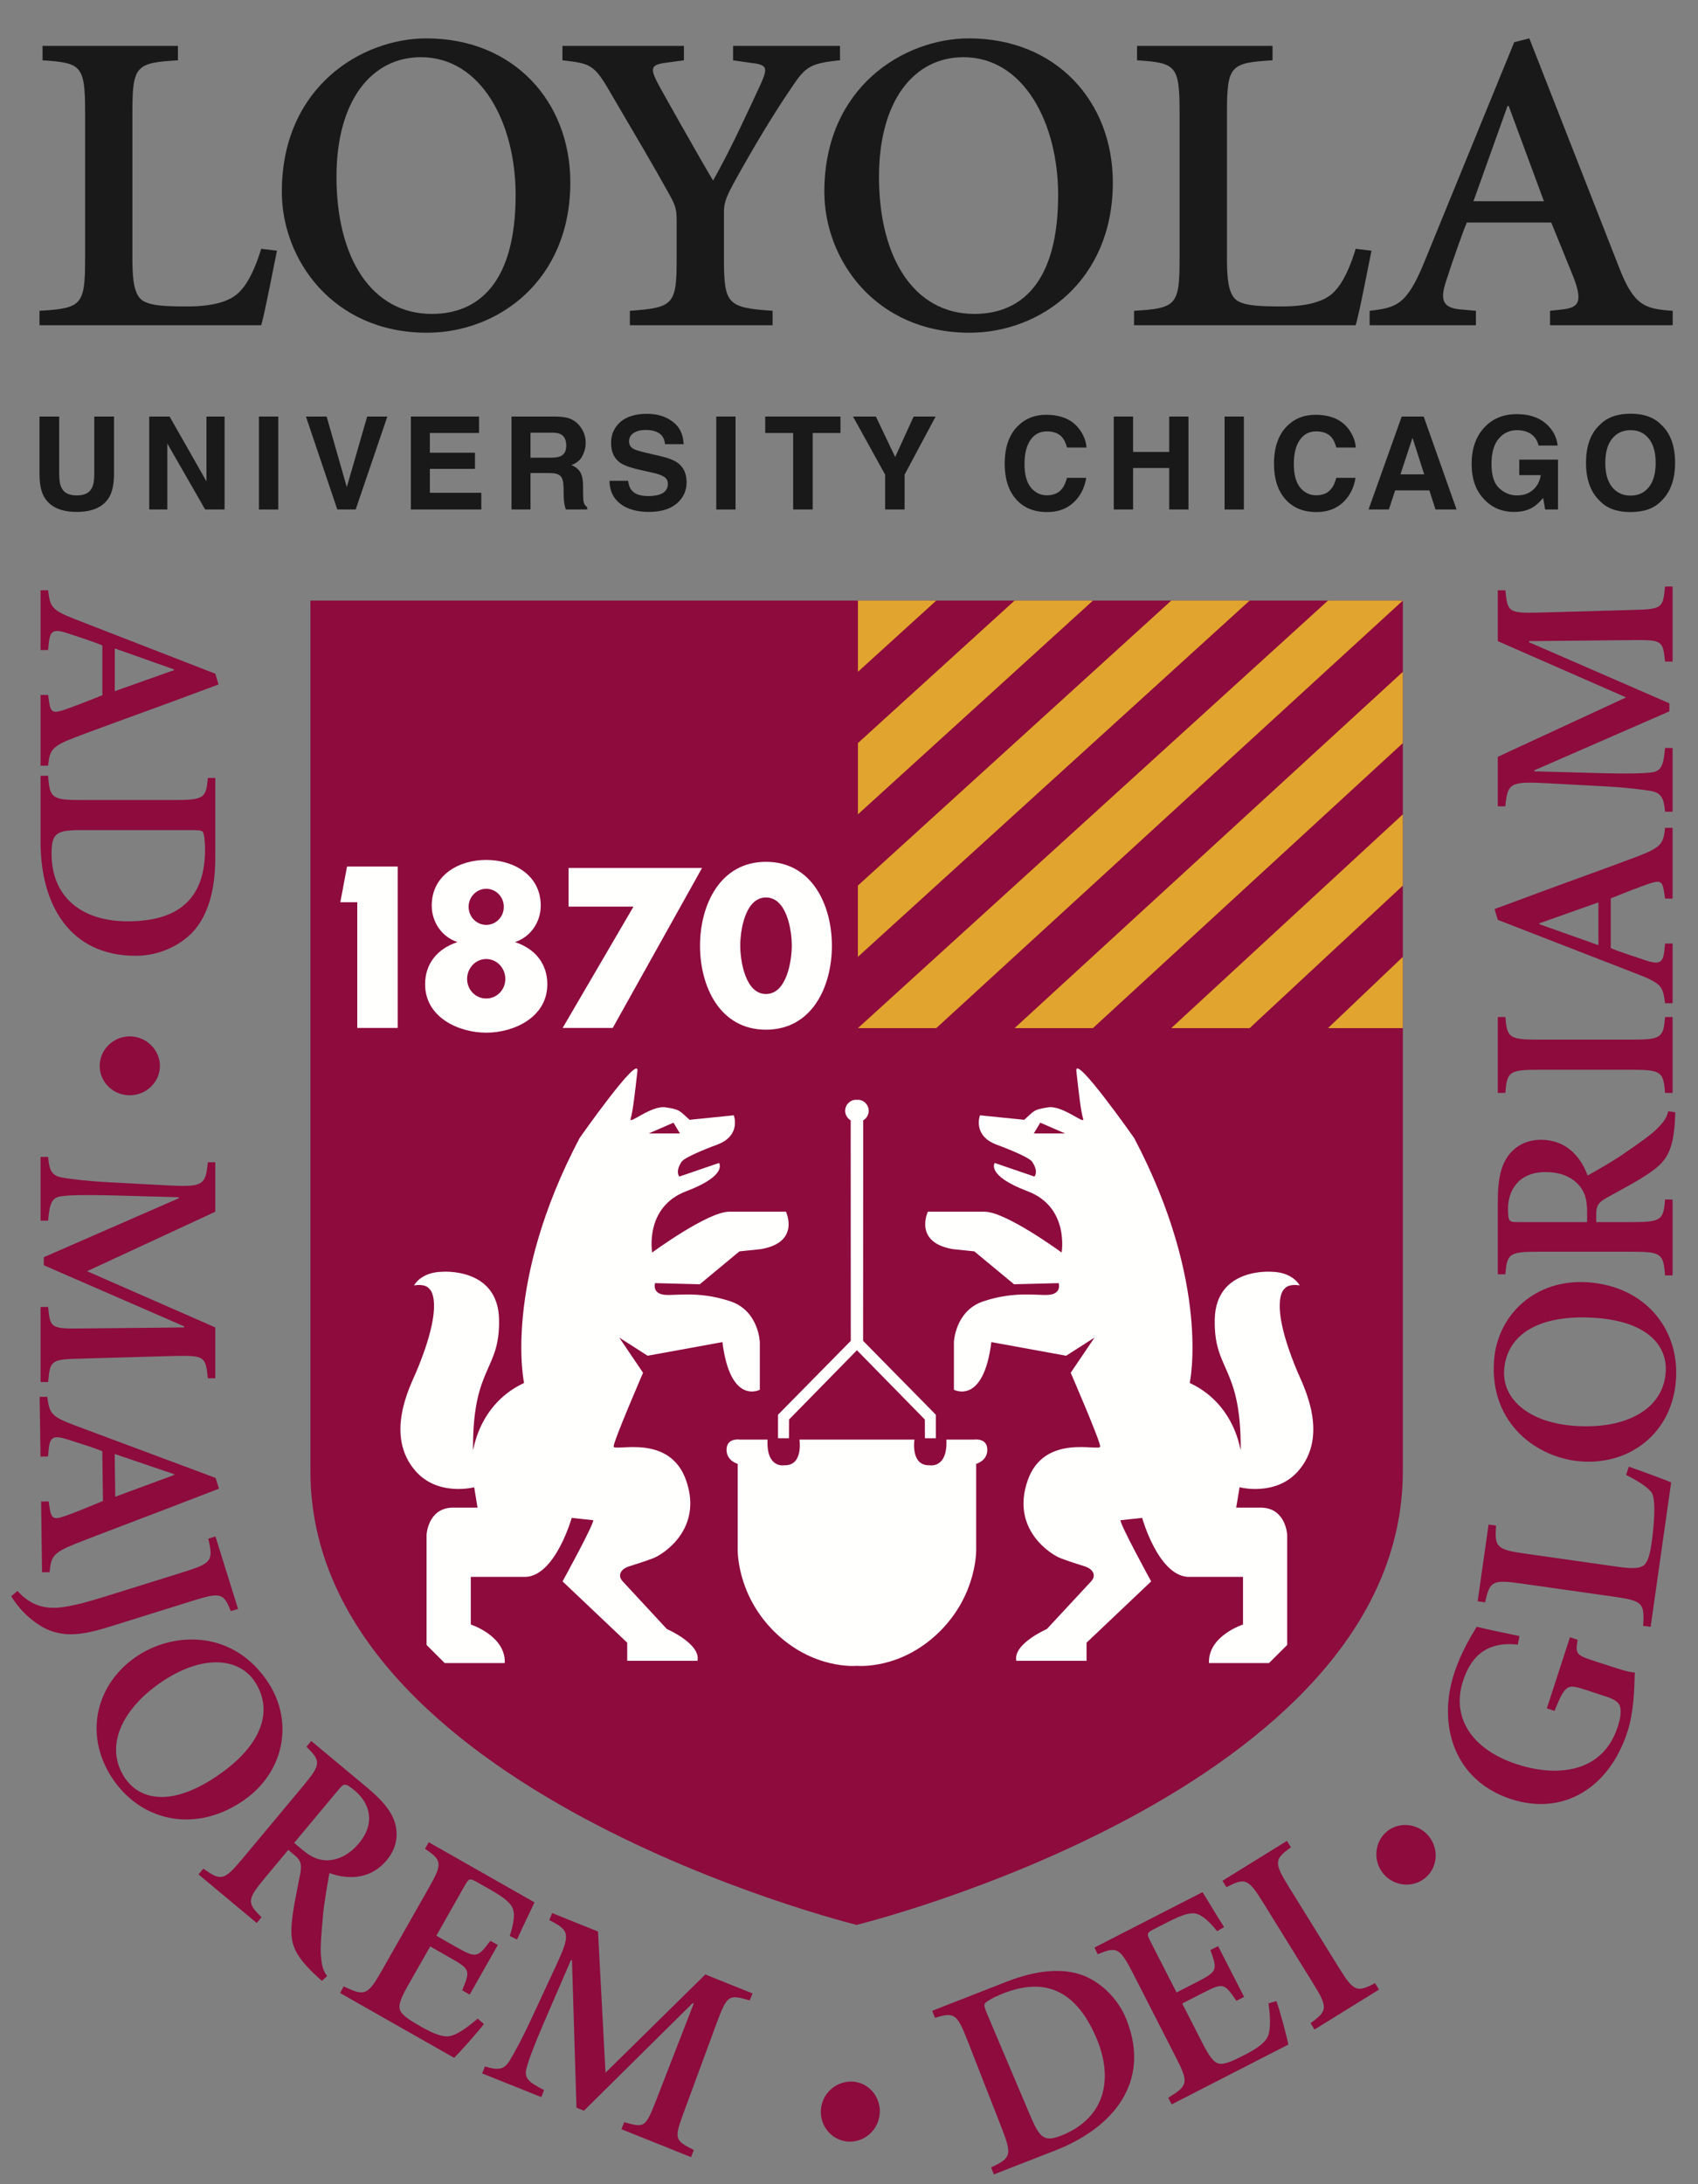 <?xml version="1.0" encoding="UTF-8"?>
<svg width="42px" height="54px" viewBox="0 0 42 54" version="1.1" xmlns="http://www.w3.org/2000/svg" xmlns:xlink="http://www.w3.org/1999/xlink">
    <rect x="0" y="0" width="42" height="54" fill="#808080" stroke="none"/>
    <!-- Generator: Sketch 49.3 (51167) - http://www.bohemiancoding.com/sketch -->
    <title>Slice 1</title>
    <desc>Created with Sketch.</desc>
    <defs></defs>
    <g id="Page-1" stroke="none" stroke-width="1" fill="none" fill-rule="evenodd">
        <g id="LUC_vertical">
            <path d="M2.839,16.031 L2.839,17.088 L4.302,16.569 L4.302,16.549 L2.839,16.031 Z M5.406,16.922 L4.169,17.381 C3.357,17.68 2.532,17.973 1.867,18.226 C1.275,18.452 1.229,18.544 1.19,18.93 L1.003,18.93 L1.003,17.181 L1.19,17.181 L1.216,17.368 C1.256,17.621 1.322,17.634 1.575,17.554 C1.773,17.487 2.187,17.328 2.532,17.188 L2.532,15.958 C2.332,15.871 1.961,15.751 1.682,15.659 C1.328,15.539 1.241,15.592 1.208,15.885 L1.19,16.071 L1.003,16.071 L1.003,14.594 L1.19,14.594 C1.241,15.006 1.269,15.08 1.867,15.313 L5.325,16.656 L5.406,16.922 Z" id="Fill-48" fill="#8D0B3D"></path>
            <path d="M2.014,20.523 C1.401,20.523 1.275,20.59 1.275,21.103 C1.275,22.206 2.053,22.778 3.158,22.778 C4.582,22.778 5.072,22.06 5.072,20.996 C5.072,20.776 5.047,20.604 5.014,20.564 C4.98,20.523 4.86,20.523 4.687,20.523 L2.014,20.523 Z M5.325,21.209 C5.325,21.954 5.167,22.632 4.741,23.071 C4.435,23.377 3.942,23.63 3.357,23.63 C1.722,23.63 1.003,22.366 1.003,20.81 L1.003,19.18 L1.19,19.18 C1.229,19.726 1.282,19.779 2,19.779 L4.327,19.779 C5.047,19.779 5.101,19.726 5.14,19.233 L5.325,19.233 L5.325,21.209 Z" id="Fill-49" fill="#8D0B3D"></path>
            <path d="M3.21,27.079 C2.799,27.079 2.466,26.753 2.466,26.354 C2.466,25.955 2.799,25.622 3.21,25.622 C3.616,25.622 3.956,25.955 3.956,26.354 C3.956,26.753 3.616,27.079 3.21,27.079" id="Fill-50" fill="#8D0B3D"></path>
            <path d="M5.325,29.958 L2.153,31.428 L5.325,32.818 L5.325,34.075 L5.14,34.075 C5.086,33.537 5.061,33.51 4.327,33.523 L2,33.589 C1.256,33.609 1.241,33.629 1.19,34.168 L1.003,34.168 L1.003,32.312 L1.19,32.312 C1.241,32.832 1.256,32.852 2,32.844 L4.554,32.818 L4.554,32.791 L1.083,31.281 L1.083,31.082 L4.421,29.625 L4.421,29.599 L2.699,29.552 C2.1,29.54 1.734,29.546 1.535,29.573 C1.282,29.599 1.229,29.738 1.19,30.178 L1.003,30.178 L1.003,28.602 L1.19,28.602 C1.216,28.934 1.282,29.067 1.535,29.113 C1.734,29.147 2.126,29.2 2.766,29.233 L4.135,29.306 C5.021,29.353 5.086,29.306 5.14,28.735 L5.325,28.735 L5.325,29.958" id="Fill-51" fill="#8D0B3D"></path>
            <path d="M2.837,35.947 L2.851,37.004 L4.307,36.466 L4.307,36.446 L2.837,35.947 Z M5.417,36.804 L4.184,37.279 C3.378,37.589 2.557,37.894 1.896,38.155 C1.307,38.388 1.262,38.482 1.227,38.869 L1.04,38.871 L1.017,37.123 L1.203,37.119 L1.232,37.306 C1.275,37.558 1.342,37.57 1.594,37.487 C1.792,37.418 2.202,37.253 2.547,37.108 L2.53,35.878 C2.329,35.794 1.955,35.679 1.675,35.589 C1.32,35.475 1.235,35.53 1.205,35.822 L1.188,36.008 L1.002,36.012 L0.981,34.535 L1.169,34.533 C1.228,34.944 1.254,35.017 1.856,35.242 L5.333,36.539 L5.417,36.804 Z" id="Fill-52" fill="#8D0B3D"></path>
            <path d="M4.558,38.86 C5.243,38.646 5.277,38.58 5.152,38.041 L5.329,37.985 L5.888,39.777 L5.71,39.832 C5.532,39.393 5.466,39.358 4.779,39.572 L2.729,40.212 C2.034,40.428 1.465,40.543 0.877,40.113 C0.662,39.957 0.449,39.745 0.277,39.464 L0.431,39.333 C0.761,39.696 1.099,39.773 1.459,39.744 C1.784,39.712 2.157,39.609 2.588,39.475 L4.558,38.86" id="Fill-53" fill="#8D0B3D"></path>
            <path d="M4.067,41.536 C3.057,42.189 2.564,43.141 3.075,43.935 C3.451,44.515 4.225,44.649 5.275,43.97 C6.439,43.22 6.792,42.333 6.309,41.585 C5.926,40.993 5.058,40.898 4.067,41.536 Z M5.951,44.562 C4.762,45.332 3.447,45 2.762,43.939 C2.051,42.839 2.404,41.582 3.42,40.925 C4.337,40.333 5.796,40.301 6.645,41.614 C7.268,42.581 7.041,43.859 5.951,44.562 Z" id="Fill-54" fill="#8D0B3D"></path>
            <path d="M7.276,45.562 L7.469,45.724 C7.673,45.895 7.841,45.982 8.06,45.992 C8.4,45.999 8.675,45.813 8.88,45.569 C9.321,45.037 9.109,44.548 8.782,44.275 C8.537,44.071 8.511,44.083 8.374,44.246 L7.276,45.562 Z M9.072,44.187 C9.444,44.498 9.674,44.761 9.768,45.064 C9.856,45.363 9.815,45.692 9.564,45.992 C9.207,46.421 8.69,46.5 8.149,46.309 C8.11,46.52 8.013,47.043 7.985,47.409 C7.944,47.851 7.923,48.145 7.936,48.328 C7.956,48.553 7.973,48.697 8.091,48.857 L7.96,48.973 L7.755,48.783 C7.232,48.278 7.178,47.991 7.217,47.539 C7.25,47.168 7.355,46.701 7.428,46.312 C7.465,46.102 7.447,45.999 7.293,45.872 L7.13,45.736 L6.56,46.419 C6.101,46.97 6.107,47.045 6.469,47.399 L6.35,47.542 L4.91,46.341 L5.03,46.198 C5.465,46.509 5.539,46.501 5.999,45.951 L7.489,44.165 C7.948,43.615 7.941,43.54 7.58,43.186 L7.698,43.043 L9.072,44.187 Z" id="Fill-55" fill="#8D0B3D"></path>
            <path d="M13.22,47.032 C13.178,47.132 12.958,47.572 12.789,47.951 L12.609,47.863 C12.709,47.554 12.731,47.352 12.694,47.216 C12.652,47.062 12.486,46.922 12.128,46.718 L11.838,46.554 C11.619,46.429 11.607,46.422 11.488,46.63 L10.793,47.857 L11.289,48.14 C11.787,48.421 11.817,48.394 12.129,47.982 L12.314,48.086 L11.617,49.313 L11.432,49.207 C11.634,48.717 11.636,48.687 11.138,48.405 L10.641,48.122 L10.101,49.071 C9.911,49.406 9.842,49.581 9.903,49.715 C9.968,49.844 10.173,49.968 10.415,50.106 C10.705,50.27 10.985,50.399 11.189,50.323 C11.348,50.269 11.558,50.128 11.815,49.907 L11.969,50.04 C11.834,50.224 11.371,50.74 11.233,50.876 L8.411,49.273 L8.503,49.11 C9.019,49.358 9.093,49.339 9.447,48.714 L10.598,46.69 C10.953,46.066 10.933,45.993 10.513,45.708 L10.605,45.546 L13.22,47.032" id="Fill-56" fill="#8D0B3D"></path>
            <path d="M14.792,47.753 L14.977,51.244 L17.446,48.815 L18.613,49.284 L18.544,49.456 C18.024,49.304 17.989,49.32 17.731,50.004 L16.926,52.189 C16.668,52.888 16.681,52.907 17.161,53.156 L17.093,53.331 L15.371,52.641 L15.44,52.467 C15.94,52.61 15.965,52.606 16.235,51.912 L17.16,49.532 L17.134,49.522 L14.444,52.183 L14.259,52.109 L14.148,48.469 L14.123,48.458 L13.439,50.04 C13.204,50.591 13.074,50.932 13.025,51.128 C12.956,51.372 13.065,51.474 13.458,51.674 L13.389,51.847 L11.926,51.261 L11.995,51.088 C12.314,51.187 12.462,51.174 12.599,50.957 C12.704,50.784 12.9,50.44 13.167,49.86 L13.745,48.616 C14.117,47.812 14.1,47.733 13.587,47.471 L13.656,47.297 L14.792,47.753" id="Fill-57" fill="#8D0B3D"></path>
            <path d="M21.725,52.431 C21.596,52.823 21.182,53.038 20.803,52.913 C20.425,52.789 20.212,52.368 20.341,51.977 C20.467,51.591 20.889,51.373 21.268,51.498 C21.648,51.623 21.852,52.046 21.725,52.431" id="Fill-58" fill="#8D0B3D"></path>
            <path d="M25.489,52.319 C25.729,52.882 25.838,52.973 26.311,52.773 C27.327,52.341 27.55,51.402 27.119,50.385 C26.563,49.075 25.709,48.902 24.729,49.318 C24.527,49.404 24.378,49.496 24.355,49.542 C24.331,49.588 24.378,49.698 24.445,49.858 L25.489,52.319 Z M24.898,48.994 C25.592,48.723 26.281,48.624 26.845,48.86 C27.241,49.034 27.656,49.401 27.869,49.945 C28.465,51.47 27.55,52.599 26.101,53.166 L24.583,53.758 L24.515,53.586 C25.009,53.35 25.038,53.281 24.777,52.612 L23.929,50.444 C23.668,49.775 23.599,49.745 23.126,49.887 L23.058,49.713 L24.898,48.994 Z" id="Fill-59" fill="#8D0B3D"></path>
            <path d="M29.744,46.78 C29.805,46.869 30.053,47.294 30.277,47.643 L30.106,47.745 C29.9,47.492 29.744,47.362 29.61,47.319 C29.458,47.27 29.25,47.332 28.884,47.52 L28.588,47.671 C28.362,47.786 28.35,47.792 28.46,48.005 L29.102,49.26 L29.611,48.999 C30.12,48.739 30.114,48.697 29.939,48.211 L30.13,48.115 L30.772,49.369 L30.583,49.466 C30.282,49.028 30.259,49.012 29.751,49.272 L29.242,49.533 L29.738,50.503 C29.914,50.847 30.023,51 30.169,51.023 C30.313,51.04 30.528,50.936 30.777,50.808 C31.072,50.657 31.333,50.493 31.382,50.282 C31.425,50.118 31.423,49.865 31.377,49.529 L31.572,49.474 C31.652,49.687 31.832,50.358 31.868,50.547 L28.981,52.027 L28.896,51.862 C29.386,51.565 29.41,51.494 29.081,50.854 L28.022,48.783 C27.693,48.144 27.622,48.121 27.153,48.315 L27.07,48.15 L29.744,46.78" id="Fill-60" fill="#8D0B3D"></path>
            <path d="M31.833,45.512 L31.931,45.67 C31.522,45.97 31.504,46.043 31.883,46.655 L33.109,48.634 C33.487,49.245 33.561,49.263 34.012,49.031 L34.109,49.189 L32.514,50.176 L32.417,50.019 C32.836,49.711 32.854,49.639 32.475,49.027 L31.249,47.047 C30.871,46.436 30.798,46.418 30.336,46.658 L30.237,46.499 L31.833,45.512" id="Fill-61" fill="#8D0B3D"></path>
            <path d="M35.346,45.403 C35.603,45.726 35.555,46.189 35.242,46.437 C34.931,46.686 34.463,46.633 34.206,46.31 C33.953,45.992 34.003,45.52 34.314,45.272 C34.627,45.024 35.094,45.086 35.346,45.403" id="Fill-62" fill="#8D0B3D"></path>
            <path d="M39.861,41.204 C40.09,41.278 40.293,41.343 40.437,41.35 C40.424,41.778 40.411,42.332 40.255,42.814 C39.797,44.224 38.648,44.893 37.384,44.482 C35.943,44.014 35.563,42.619 35.966,41.379 C36.143,40.834 36.401,40.429 36.526,40.218 C36.746,40.275 37.086,40.344 37.583,40.449 L37.543,40.66 C36.692,40.566 36.355,41.044 36.187,41.562 C35.903,42.435 36.374,43.245 37.525,43.619 C38.499,43.936 39.64,43.845 40.014,42.693 C40.081,42.491 40.093,42.363 40.083,42.248 C40.071,42.111 39.979,42.026 39.726,41.944 L39.196,41.77 C38.765,41.631 38.719,41.644 38.451,42.298 L38.261,42.236 L38.833,40.478 L39.022,40.54 C38.965,40.885 38.982,40.918 39.425,41.062 L39.861,41.204" id="Fill-63" fill="#8D0B3D"></path>
            <path d="M36.82,37.691 L37.005,37.718 C36.968,38.249 37.013,38.31 37.725,38.411 L40.017,38.736 C40.399,38.791 40.589,38.777 40.684,38.677 C40.778,38.576 40.822,38.361 40.852,38.149 C40.896,37.847 40.985,37.044 40.84,36.882 C40.73,36.753 40.521,36.616 40.22,36.465 L40.29,36.261 C40.495,36.33 41.146,36.57 41.336,36.65 L40.828,40.222 L40.642,40.196 C40.681,39.637 40.636,39.577 39.925,39.476 L37.621,39.149 C36.91,39.048 36.849,39.093 36.734,39.614 L36.55,39.588 L36.82,37.691" id="Fill-64" fill="#8D0B3D"></path>
            <path d="M38.971,35.254 C40.172,35.336 41.137,34.87 41.201,33.927 C41.248,33.237 40.707,32.666 39.46,32.582 C38.079,32.487 37.265,32.985 37.205,33.874 C37.157,34.577 37.796,35.175 38.971,35.254 Z M39.273,31.702 C40.686,31.799 41.542,32.85 41.455,34.111 C41.366,35.417 40.332,36.214 39.124,36.132 C38.035,36.058 36.847,35.209 36.954,33.65 C37.032,32.502 37.979,31.614 39.273,31.702 Z" id="Fill-65" fill="#8D0B3D"></path>
            <path d="M39.257,30.214 L39.257,29.961 C39.257,29.695 39.217,29.509 39.084,29.336 C38.871,29.07 38.551,28.977 38.232,28.977 C37.541,28.977 37.301,29.456 37.301,29.881 C37.301,30.201 37.328,30.214 37.541,30.214 L39.257,30.214 Z M37.048,29.714 C37.048,29.229 37.102,28.883 37.275,28.617 C37.448,28.358 37.727,28.179 38.119,28.179 C38.678,28.179 39.071,28.524 39.27,29.063 C39.457,28.957 39.923,28.697 40.221,28.484 C40.587,28.232 40.827,28.059 40.959,27.933 C41.119,27.773 41.219,27.666 41.265,27.473 L41.439,27.5 L41.425,27.779 C41.372,28.504 41.185,28.73 40.813,28.99 C40.507,29.203 40.083,29.422 39.736,29.615 C39.549,29.722 39.483,29.802 39.483,30 L39.483,30.214 L40.375,30.214 C41.092,30.214 41.146,30.161 41.185,29.655 L41.372,29.655 L41.372,31.531 L41.185,31.531 C41.146,30.999 41.092,30.946 40.375,30.946 L38.046,30.946 C37.328,30.946 37.275,30.999 37.235,31.504 L37.048,31.504 L37.048,29.714 Z" id="Fill-66" fill="#8D0B3D"></path>
            <path d="M37.048,25.144 L37.235,25.144 C37.275,25.649 37.328,25.703 38.046,25.703 L40.375,25.703 C41.092,25.703 41.146,25.649 41.185,25.144 L41.372,25.144 L41.372,27.02 L41.185,27.02 C41.146,26.501 41.092,26.448 40.375,26.448 L38.046,26.448 C37.328,26.448 37.275,26.501 37.235,27.02 L37.048,27.02 L37.048,25.144" id="Fill-67" fill="#8D0B3D"></path>
            <path d="M39.537,23.367 L39.537,22.31 L38.073,22.828 L38.073,22.848 L39.537,23.367 Z M36.968,22.475 L38.206,22.017 C39.017,21.717 39.842,21.425 40.507,21.172 C41.099,20.945 41.146,20.853 41.185,20.467 L41.372,20.467 L41.372,22.216 L41.185,22.216 L41.158,22.03 C41.119,21.777 41.051,21.764 40.799,21.844 C40.601,21.91 40.188,22.07 39.842,22.209 L39.842,23.44 C40.042,23.526 40.414,23.646 40.694,23.739 C41.046,23.858 41.132,23.806 41.167,23.513 L41.185,23.327 L41.372,23.327 L41.372,24.803 L41.185,24.803 C41.132,24.391 41.106,24.318 40.507,24.085 L37.048,22.742 L36.968,22.475 Z" id="Fill-68" fill="#8D0B3D"></path>
            <path d="M37.048,18.711 L40.221,17.242 L37.048,15.851 L37.048,14.594 L37.235,14.594 C37.288,15.133 37.315,15.16 38.046,15.146 L40.375,15.08 C41.119,15.06 41.132,15.04 41.185,14.501 L41.372,14.501 L41.372,16.357 L41.185,16.357 C41.132,15.838 41.119,15.818 40.375,15.825 L37.82,15.851 L37.82,15.878 L41.292,17.388 L41.292,17.587 L37.953,19.044 L37.953,19.07 L39.676,19.117 C40.274,19.13 40.64,19.124 40.84,19.097 C41.092,19.07 41.146,18.931 41.185,18.492 L41.372,18.492 L41.372,20.068 L41.185,20.068 C41.158,19.735 41.092,19.603 40.84,19.556 C40.64,19.523 40.248,19.469 39.609,19.436 L38.239,19.363 C37.354,19.317 37.288,19.363 37.235,19.935 L37.048,19.935 L37.048,18.711" id="Fill-69" fill="#8D0B3D"></path>
            <path d="M0.977,8.04 L0.977,7.684 C2.028,7.622 2.105,7.545 2.105,6.383 L2.105,2.777 C2.105,1.615 2.013,1.554 1.052,1.491 L1.052,1.135 L4.401,1.135 L4.401,1.491 C3.366,1.554 3.275,1.615 3.275,2.777 L3.275,6.43 C3.275,7.034 3.35,7.343 3.562,7.452 C3.771,7.56 4.087,7.576 4.642,7.576 C5.228,7.576 5.709,7.467 5.948,7.189 C6.13,7.003 6.31,6.647 6.461,6.151 L6.851,6.198 C6.776,6.554 6.55,7.746 6.461,8.04 L0.977,8.04" id="Fill-70" fill="#1A1919"></path>
            <path d="M10.682,7.761 C11.838,7.761 12.754,6.987 12.754,4.82 C12.754,3.055 11.912,1.414 10.41,1.414 C9.194,1.414 8.323,2.483 8.323,4.371 C8.323,6.383 9.194,7.761 10.682,7.761 Z M6.971,4.743 C6.971,2.142 8.952,0.949 10.546,0.949 C12.708,0.949 14.107,2.513 14.107,4.51 C14.107,6.941 12.318,8.226 10.561,8.226 C8.233,8.226 6.971,6.415 6.971,4.743 Z" id="Fill-71" fill="#1A1919"></path>
            <path d="M15.58,8.04 L15.58,7.684 C16.662,7.607 16.737,7.529 16.737,6.399 L16.737,5.455 C16.737,5.16 16.707,5.068 16.511,4.727 C16.195,4.154 15.775,3.442 15.084,2.266 C14.694,1.584 14.588,1.569 13.912,1.491 L13.912,1.135 L16.917,1.135 L16.917,1.491 L16.451,1.554 C16.106,1.6 16.09,1.693 16.241,2.003 C16.316,2.157 17.278,3.86 17.638,4.464 C18.104,3.643 18.568,2.606 18.809,2.095 C19.005,1.662 18.975,1.6 18.568,1.554 L18.133,1.491 L18.133,1.135 L20.777,1.135 L20.777,1.491 C19.966,1.569 19.906,1.677 19.501,2.281 C19.095,2.885 18.645,3.628 18.149,4.526 C17.923,4.944 17.907,5.052 17.907,5.284 L17.907,6.399 C17.907,7.529 17.999,7.607 19.11,7.684 L19.11,8.04 L15.58,8.04" id="Fill-72" fill="#1A1919"></path>
            <path d="M24.101,7.761 C25.258,7.761 26.173,6.987 26.173,4.82 C26.173,3.055 25.332,1.414 23.83,1.414 C22.613,1.414 21.742,2.483 21.742,4.371 C21.742,6.383 22.613,7.761 24.101,7.761 Z M20.39,4.743 C20.39,2.142 22.372,0.949 23.965,0.949 C26.127,0.949 27.526,2.513 27.526,4.51 C27.526,6.941 25.737,8.226 23.98,8.226 C21.652,8.226 20.39,6.415 20.39,4.743 Z" id="Fill-73" fill="#1A1919"></path>
            <path d="M28.051,8.04 L28.051,7.684 C29.102,7.622 29.177,7.545 29.177,6.383 L29.177,2.777 C29.177,1.615 29.087,1.554 28.125,1.491 L28.125,1.135 L31.476,1.135 L31.476,1.491 C30.439,1.554 30.349,1.615 30.349,2.777 L30.349,6.43 C30.349,7.034 30.424,7.343 30.635,7.452 C30.845,7.56 31.16,7.576 31.717,7.576 C32.302,7.576 32.782,7.467 33.023,7.189 C33.203,7.003 33.384,6.647 33.533,6.151 L33.924,6.198 C33.849,6.554 33.624,7.746 33.533,8.04 L28.051,8.04" id="Fill-74" fill="#1A1919"></path>
            <path d="M36.446,4.975 L38.189,4.975 L37.318,2.622 L37.288,2.622 L36.446,4.975 Z M38.34,7.684 L38.625,7.653 C39.046,7.607 39.181,7.483 38.881,6.756 L38.37,5.501 L36.282,5.501 C36.176,5.749 35.921,6.477 35.772,6.941 C35.591,7.467 35.727,7.622 36.161,7.653 L36.507,7.684 L36.507,8.04 L33.878,8.04 L33.878,7.684 C34.539,7.607 34.796,7.545 35.231,6.477 L37.454,1.043 L37.828,0.949 L40.068,6.663 C40.428,7.576 40.714,7.638 41.374,7.684 L41.374,8.04 L38.34,8.04 L38.34,7.684 Z" id="Fill-75" fill="#1A1919"></path>
            <path d="M34.699,14.848 L34.699,36.372 C34.699,44.275 21.189,47.589 21.189,47.589 C21.189,47.589 7.678,44.275 7.678,36.372 L7.678,14.848 L34.699,14.848" id="Fill-76" fill="#8D0B3D"></path>
            <polyline id="Fill-77" fill="#FFFFFE" points="8.418 22.306 8.584 21.423 9.837 21.423 9.837 25.414 8.837 25.414 8.837 22.306 8.418 22.306"></polyline>
            <path d="M11.554,24.204 C11.554,24.472 11.765,24.686 12.027,24.686 C12.289,24.686 12.499,24.472 12.499,24.204 C12.499,23.931 12.289,23.71 12.027,23.71 C11.765,23.71 11.554,23.931 11.554,24.204 Z M11.591,22.42 C11.591,22.666 11.786,22.866 12.027,22.866 C12.269,22.866 12.462,22.666 12.462,22.42 C12.462,22.174 12.269,21.974 12.027,21.974 C11.786,21.974 11.591,22.174 11.591,22.42 Z M13.375,22.389 C13.375,22.809 13.113,23.165 12.751,23.286 L12.751,23.296 C13.224,23.454 13.538,23.815 13.538,24.334 C13.538,25.153 12.709,25.531 12.027,25.531 C11.344,25.531 10.515,25.153 10.515,24.334 C10.515,23.815 10.83,23.454 11.303,23.296 L11.303,23.286 C10.941,23.165 10.679,22.809 10.679,22.389 C10.679,21.633 11.35,21.26 12.027,21.26 C12.703,21.26 13.375,21.633 13.375,22.389 Z" id="Fill-78" fill="#FFFFFE"></path>
            <polyline id="Fill-79" fill="#FFFFFE" points="14.064 22.415 14.064 21.459 17.365 21.459 15.156 25.414 13.917 25.414 15.669 22.415 14.064 22.415"></polyline>
            <path d="M18.31,23.376 C18.31,23.749 18.432,24.575 18.946,24.575 C19.462,24.575 19.585,23.749 19.585,23.376 C19.585,23.004 19.462,22.188 18.946,22.188 C18.432,22.188 18.31,23.004 18.31,23.376 Z M20.577,23.382 C20.577,24.381 20.094,25.457 18.946,25.457 C17.8,25.457 17.315,24.381 17.315,23.382 C17.315,22.382 17.805,21.307 18.946,21.307 C20.089,21.307 20.577,22.382 20.577,23.382 Z" id="Fill-80" fill="#FFFFFE"></path>
            <path d="M10.623,31.868 C10.623,31.868 11.03,32.165 10.299,33.91 C10.15,34.262 9.499,35.489 10.285,36.376 C10.842,37.003 11.729,36.77 11.729,36.77 C11.784,37.107 11.812,37.274 11.812,37.274 L11.168,37.274 C10.579,37.303 10.551,37.948 10.551,37.948 L10.551,40.668 L11,41.116 L12.485,41.116 C12.514,40.443 11.645,40.163 11.645,40.163 L11.645,38.985 L13.019,38.985 C13.747,38.93 14.141,37.527 14.141,37.527 L14.673,37.584 C14.7,37.668 13.915,39.097 13.915,39.097 L15.514,40.612 L15.514,41.06 L17.252,41.06 C17.337,40.639 16.495,40.275 16.495,40.275 L15.403,39.097 C15.263,38.946 15.361,38.791 15.55,38.729 C15.757,38.66 15.924,38.613 16.159,38.523 C16.395,38.433 17.393,37.808 16.972,36.602 C16.559,35.417 15.178,35.901 15.178,35.761 C15.178,35.621 15.906,33.939 15.906,33.939 L15.317,33.069 L16.019,33.518 L17.869,33.181 C18.065,34.752 18.794,34.359 18.794,34.359 L18.794,33.181 C18.794,33.181 18.768,32.406 18.065,32.172 C17.224,31.892 16.635,32.059 16.382,32.003 C16.131,31.947 16.203,31.723 16.203,31.723 L17.309,31.751 L18.289,30.938 L18.823,30.882 C19.804,30.714 19.44,29.957 19.44,29.957 C19.44,29.957 18.57,29.957 18.037,29.957 C17.505,29.957 16.131,30.966 16.131,30.966 C16.131,30.966 15.934,29.845 16.972,29.452 C18.009,29.06 17.785,28.752 17.785,28.752 L16.804,29.088 C16.804,29.088 16.692,28.975 16.859,28.723 C16.949,28.587 17.73,28.303 17.73,28.303 C18.346,28.078 18.15,27.574 18.15,27.574 L17.057,27.685 C16.804,27.462 16.831,27.433 16.467,27.377 C16.103,27.321 15.542,27.826 15.599,27.658 C15.653,27.49 15.71,26.985 15.766,26.48 C15.817,26.027 14.337,28.135 14.337,28.135 C12.431,31.751 12.963,34.191 12.963,34.191 C11.7,34.779 11.7,36.144 11.7,35.789 C11.7,33.755 12.371,33.899 12.344,32.615 C12.317,31.331 10.942,31.442 10.942,31.442 C10.403,31.45 10.242,31.78 10.242,31.78 C10.242,31.78 10.514,31.722 10.623,31.868" id="Fill-81" fill="#FFFFFE"></path>
            <polyline id="Fill-82" fill="#8D0B3D" points="16.047 28.022 16.818 28.022 16.659 27.756 16.047 28.022"></polyline>
            <path d="M21.2,41.184 C21.2,41.184 20.111,41.296 19.139,40.326 C18.211,39.398 18.247,38.3 18.247,38.3 L18.247,36.191 C18.247,36.191 17.985,36.122 17.972,35.865 C17.955,35.539 18.298,35.591 18.298,35.591 L18.985,35.591 C18.951,36.312 19.398,36.226 19.398,36.226 C19.877,36.243 19.775,35.591 19.775,35.591 L21.2,35.591 L21.194,35.591 L22.619,35.591 C22.619,35.591 22.514,36.243 22.996,36.226 C22.996,36.226 23.442,36.312 23.409,35.591 L24.095,35.591 C24.095,35.591 24.438,35.539 24.42,35.865 C24.408,36.122 24.146,36.191 24.146,36.191 L24.146,38.3 C24.146,38.3 24.181,39.398 23.254,40.326 C22.284,41.296 21.194,41.184 21.194,41.184 L21.2,41.184" id="Fill-83" fill="#FFFFFE"></path>
            <path d="M31.767,31.868 C31.767,31.868 31.359,32.165 32.091,33.91 C32.239,34.262 32.89,35.489 32.104,36.376 C31.548,37.003 30.661,36.77 30.661,36.77 C30.605,37.107 30.577,37.274 30.577,37.274 L31.221,37.274 C31.811,37.303 31.839,37.948 31.839,37.948 L31.839,40.668 L31.389,41.116 L29.904,41.116 C29.877,40.443 30.746,40.163 30.746,40.163 L30.746,38.985 L29.371,38.985 C28.642,38.93 28.251,37.527 28.251,37.527 L27.717,37.584 C27.689,37.668 28.474,39.097 28.474,39.097 L26.876,40.612 L26.876,41.06 L25.138,41.06 C25.054,40.639 25.894,40.275 25.894,40.275 L26.988,39.097 C27.128,38.946 27.03,38.791 26.841,38.729 C26.632,38.66 26.466,38.613 26.232,38.523 C25.995,38.433 24.997,37.808 25.419,36.602 C25.832,35.417 27.213,35.901 27.213,35.761 C27.213,35.621 26.484,33.939 26.484,33.939 L27.073,33.069 L26.371,33.518 L24.521,33.181 C24.325,34.752 23.595,34.359 23.595,34.359 L23.595,33.181 C23.595,33.181 23.623,32.406 24.325,32.172 C25.166,31.892 25.755,32.059 26.007,32.003 C26.259,31.947 26.186,31.723 26.186,31.723 L25.082,31.751 L24.1,30.938 L23.567,30.882 C22.586,30.714 22.951,29.957 22.951,29.957 C22.951,29.957 23.82,29.957 24.353,29.957 C24.884,29.957 26.259,30.966 26.259,30.966 C26.259,30.966 26.456,29.845 25.419,29.452 C24.381,29.06 24.605,28.752 24.605,28.752 L25.586,29.088 C25.586,29.088 25.699,28.975 25.531,28.723 C25.44,28.587 24.66,28.303 24.66,28.303 C24.044,28.078 24.24,27.574 24.24,27.574 L25.335,27.685 C25.586,27.462 25.557,27.433 25.923,27.377 C26.287,27.321 26.848,27.826 26.791,27.658 C26.736,27.49 26.679,26.985 26.624,26.48 C26.574,26.027 28.053,28.135 28.053,28.135 C29.96,31.751 29.428,34.191 29.428,34.191 C30.689,34.779 30.689,36.144 30.689,35.789 C30.689,33.755 30.019,33.899 30.047,32.615 C30.073,31.331 31.447,31.442 31.447,31.442 C31.986,31.45 32.148,31.78 32.148,31.78 C32.148,31.78 31.877,31.722 31.767,31.868" id="Fill-84" fill="#FFFFFE"></path>
            <polyline id="Fill-85" fill="#8D0B3D" points="26.343 28.022 25.572 28.022 25.731 27.756 26.343 28.022"></polyline>
            <path d="M21.349,33.15 L21.351,27.703 L21.352,27.699 C21.432,27.651 21.487,27.563 21.487,27.462 C21.487,27.311 21.364,27.189 21.214,27.189 C21.207,27.189 21.203,27.196 21.196,27.196 C21.19,27.196 21.186,27.189 21.179,27.189 C21.028,27.189 20.905,27.311 20.905,27.462 C20.905,27.563 20.961,27.651 21.041,27.699 L21.042,27.703 L21.044,33.15 L19.244,34.977 L19.244,35.558 L19.515,35.558 L19.517,35.095 L21.196,33.382 L22.876,35.095 L22.878,35.558 L23.148,35.558 L23.148,34.977 L21.349,33.15" id="Fill-86" fill="#FFFFFE"></path>
            <polyline id="Fill-87" fill="#E1A42E" points="21.221 14.848 21.221 16.609 23.159 14.848 21.221 14.848"></polyline>
            <polyline id="Fill-88" fill="#E1A42E" points="32.848 25.418 34.699 25.418 34.699 23.657 32.848 25.418"></polyline>
            <polyline id="Fill-89" fill="#E1A42E" points="25.096 14.848 21.221 18.371 21.221 20.133 27.034 14.848 25.096 14.848"></polyline>
            <polyline id="Fill-90" fill="#E1A42E" points="28.972 14.848 21.22 21.894 21.22 23.656 30.91 14.848 28.972 14.848"></polyline>
            <polyline id="Fill-91" fill="#E1A42E" points="32.848 14.848 21.221 25.418 23.159 25.418 34.699 14.848 32.848 14.848"></polyline>
            <polyline id="Fill-92" fill="#E1A42E" points="25.096 25.418 27.034 25.418 34.699 18.372 34.699 16.61 25.096 25.418"></polyline>
            <polyline id="Fill-93" fill="#E1A42E" points="28.972 25.418 30.91 25.418 34.699 21.895 34.699 20.133 28.972 25.418"></polyline>
            <path d="M0.977,10.298 L1.464,10.298 L1.464,11.71 C1.464,11.867 1.482,11.983 1.52,12.055 C1.578,12.184 1.704,12.248 1.899,12.248 C2.093,12.248 2.219,12.184 2.276,12.055 C2.314,11.983 2.332,11.867 2.332,11.71 L2.332,10.298 L2.82,10.298 L2.82,11.71 C2.82,11.955 2.782,12.146 2.707,12.281 C2.565,12.53 2.296,12.656 1.899,12.656 C1.501,12.656 1.231,12.53 1.089,12.281 C1.013,12.146 0.977,11.955 0.977,11.71 L0.977,10.298" id="Fill-94" fill="#1A1919"></path>
            <polyline id="Fill-95" fill="#1A1919" points="3.691 10.298 4.195 10.298 5.107 11.901 5.107 10.298 5.555 10.298 5.555 12.596 5.074 12.596 4.139 10.966 4.139 12.596 3.691 12.596 3.691 10.298"></polyline>
            <polygon id="Fill-96" fill="#1A1919" points="6.405 12.597 6.883 12.597 6.883 10.298 6.405 10.298"></polygon>
            <polyline id="Fill-97" fill="#1A1919" points="9.082 10.298 9.581 10.298 8.798 12.596 8.343 12.596 7.567 10.298 8.079 10.298 8.578 12.043 9.082 10.298"></polyline>
            <polyline id="Fill-98" fill="#1A1919" points="11.849 10.705 10.633 10.705 10.633 11.193 11.749 11.193 11.749 11.592 10.633 11.592 10.633 12.183 11.905 12.183 11.905 12.596 10.163 12.596 10.163 10.298 11.849 10.298 11.849 10.705"></polyline>
            <path d="M13.122,10.697 L13.122,11.315 L13.638,11.315 C13.74,11.315 13.817,11.302 13.869,11.277 C13.96,11.234 14.006,11.148 14.006,11.019 C14.006,10.879 13.961,10.785 13.874,10.738 C13.824,10.711 13.75,10.697 13.652,10.697 L13.122,10.697 Z M14.114,10.357 C14.199,10.394 14.27,10.447 14.329,10.518 C14.378,10.576 14.416,10.641 14.444,10.711 C14.473,10.782 14.487,10.863 14.487,10.953 C14.487,11.061 14.459,11.169 14.404,11.275 C14.349,11.38 14.258,11.455 14.132,11.498 C14.237,11.541 14.313,11.602 14.357,11.68 C14.401,11.759 14.423,11.879 14.423,12.04 L14.423,12.194 C14.423,12.299 14.428,12.37 14.436,12.408 C14.449,12.467 14.479,12.51 14.524,12.538 L14.524,12.596 L13.995,12.596 C13.98,12.545 13.969,12.505 13.964,12.473 C13.95,12.408 13.944,12.343 13.943,12.275 L13.94,12.062 C13.938,11.915 13.913,11.817 13.863,11.769 C13.815,11.719 13.724,11.695 13.591,11.695 L13.122,11.695 L13.122,12.596 L12.652,12.596 L12.652,10.298 L13.751,10.298 C13.908,10.301 14.029,10.321 14.114,10.357 Z" id="Fill-99" fill="#1A1919"></path>
            <path d="M15.536,11.887 C15.55,11.992 15.58,12.07 15.624,12.122 C15.703,12.217 15.84,12.264 16.032,12.264 C16.148,12.264 16.242,12.251 16.315,12.226 C16.452,12.179 16.52,12.09 16.52,11.96 C16.52,11.885 16.486,11.826 16.419,11.784 C16.352,11.743 16.246,11.707 16.1,11.677 L15.851,11.622 C15.607,11.568 15.439,11.508 15.347,11.446 C15.192,11.34 15.115,11.174 15.115,10.948 C15.115,10.743 15.191,10.572 15.342,10.435 C15.494,10.299 15.716,10.231 16.01,10.231 C16.255,10.231 16.464,10.295 16.637,10.423 C16.81,10.552 16.901,10.738 16.91,10.982 L16.448,10.982 C16.44,10.845 16.378,10.746 16.263,10.688 C16.186,10.649 16.091,10.63 15.977,10.63 C15.85,10.63 15.748,10.655 15.673,10.705 C15.597,10.755 15.56,10.825 15.56,10.914 C15.56,10.996 15.597,11.058 15.671,11.098 C15.719,11.125 15.821,11.157 15.977,11.193 L16.38,11.288 C16.557,11.33 16.689,11.386 16.778,11.455 C16.914,11.563 16.983,11.719 16.983,11.924 C16.983,12.134 16.902,12.308 16.74,12.448 C16.577,12.586 16.348,12.656 16.052,12.656 C15.748,12.656 15.511,12.587 15.338,12.451 C15.164,12.314 15.077,12.126 15.077,11.887 L15.536,11.887" id="Fill-100" fill="#1A1919"></path>
            <polygon id="Fill-101" fill="#1A1919" points="17.717 12.597 18.194 12.597 18.194 10.298 17.717 10.298"></polygon>
            <polyline id="Fill-102" fill="#1A1919" points="20.789 10.298 20.789 10.705 20.102 10.705 20.102 12.596 19.619 12.596 19.619 10.705 18.928 10.705 18.928 10.298 20.789 10.298"></polyline>
            <polyline id="Fill-103" fill="#1A1919" points="22.599 10.298 23.143 10.298 22.375 11.735 22.375 12.596 21.894 12.596 21.894 11.735 21.099 10.298 21.665 10.298 22.142 11.299 22.599 10.298"></polyline>
            <path d="M25.17,10.538 C25.356,10.349 25.59,10.255 25.877,10.255 C26.259,10.255 26.539,10.381 26.716,10.635 C26.814,10.777 26.866,10.92 26.873,11.064 L26.392,11.064 C26.362,10.954 26.323,10.87 26.275,10.814 C26.189,10.715 26.063,10.665 25.895,10.665 C25.724,10.665 25.589,10.734 25.49,10.876 C25.391,11.017 25.341,11.216 25.341,11.474 C25.341,11.731 25.394,11.924 25.498,12.053 C25.603,12.181 25.735,12.245 25.895,12.245 C26.06,12.245 26.186,12.19 26.272,12.08 C26.32,12.021 26.359,11.932 26.391,11.814 L26.868,11.814 C26.827,12.064 26.722,12.268 26.553,12.425 C26.384,12.581 26.167,12.66 25.902,12.66 C25.575,12.66 25.318,12.554 25.131,12.342 C24.945,12.129 24.851,11.837 24.851,11.466 C24.851,11.065 24.957,10.755 25.17,10.538" id="Fill-104" fill="#1A1919"></path>
            <polyline id="Fill-105" fill="#1A1919" points="27.549 12.596 27.549 10.298 28.027 10.298 28.027 11.174 28.92 11.174 28.92 10.298 29.397 10.298 29.397 12.596 28.92 12.596 28.92 11.57 28.027 11.57 28.027 12.596 27.549 12.596"></polyline>
            <polygon id="Fill-106" fill="#1A1919" points="30.29 12.597 30.767 12.597 30.767 10.298 30.29 10.298"></polygon>
            <path d="M31.831,10.538 C32.017,10.349 32.252,10.255 32.537,10.255 C32.921,10.255 33.201,10.381 33.377,10.635 C33.474,10.777 33.527,10.92 33.534,11.064 L33.054,11.064 C33.024,10.954 32.984,10.87 32.937,10.814 C32.851,10.715 32.724,10.665 32.556,10.665 C32.385,10.665 32.25,10.734 32.151,10.876 C32.052,11.017 32.003,11.216 32.003,11.474 C32.003,11.731 32.055,11.924 32.159,12.053 C32.264,12.181 32.396,12.245 32.556,12.245 C32.721,12.245 32.847,12.19 32.933,12.08 C32.982,12.021 33.021,11.932 33.053,11.814 L33.529,11.814 C33.488,12.064 33.384,12.268 33.215,12.425 C33.045,12.581 32.828,12.66 32.564,12.66 C32.237,12.66 31.98,12.554 31.793,12.342 C31.606,12.129 31.512,11.837 31.512,11.466 C31.512,11.065 31.618,10.755 31.831,10.538" id="Fill-107" fill="#1A1919"></path>
            <path d="M34.64,11.728 L35.228,11.728 L34.938,10.824 L34.64,11.728 Z M34.671,10.298 L35.215,10.298 L36.028,12.596 L35.507,12.596 L35.355,12.124 L34.509,12.124 L34.354,12.596 L33.851,12.596 L34.671,10.298 Z" id="Fill-108" fill="#1A1919"></path>
            <path d="M38.056,11.015 C38.02,10.858 37.931,10.749 37.79,10.686 C37.711,10.652 37.623,10.635 37.527,10.635 C37.341,10.635 37.189,10.704 37.071,10.845 C36.952,10.984 36.892,11.194 36.892,11.474 C36.892,11.756 36.956,11.956 37.086,12.073 C37.214,12.19 37.361,12.248 37.524,12.248 C37.686,12.248 37.818,12.202 37.92,12.11 C38.024,12.017 38.088,11.896 38.111,11.746 L37.579,11.746 L37.579,11.363 L38.537,11.363 L38.537,12.596 L38.219,12.596 L38.17,12.31 C38.078,12.418 37.995,12.494 37.92,12.539 C37.794,12.617 37.639,12.656 37.453,12.656 C37.148,12.656 36.899,12.55 36.705,12.339 C36.502,12.128 36.401,11.838 36.401,11.47 C36.401,11.098 36.503,10.8 36.708,10.575 C36.913,10.351 37.183,10.239 37.52,10.239 C37.812,10.239 38.047,10.313 38.224,10.461 C38.401,10.609 38.503,10.794 38.529,11.015 L38.056,11.015" id="Fill-109" fill="#1A1919"></path>
            <path d="M40.785,12.043 C40.897,11.902 40.953,11.703 40.953,11.444 C40.953,11.186 40.897,10.987 40.785,10.846 C40.673,10.705 40.523,10.635 40.332,10.635 C40.142,10.635 39.991,10.705 39.876,10.845 C39.763,10.985 39.707,11.185 39.707,11.444 C39.707,11.703 39.763,11.902 39.876,12.043 C39.991,12.183 40.142,12.253 40.332,12.253 C40.523,12.253 40.673,12.183 40.785,12.043 Z M41.085,12.392 C40.912,12.571 40.661,12.66 40.332,12.66 C40.003,12.66 39.753,12.571 39.579,12.392 C39.346,12.173 39.23,11.857 39.23,11.444 C39.23,11.023 39.346,10.706 39.579,10.496 C39.753,10.318 40.003,10.228 40.332,10.228 C40.661,10.228 40.912,10.318 41.085,10.496 C41.317,10.706 41.433,11.023 41.433,11.444 C41.433,11.857 41.317,12.173 41.085,12.392 Z" id="Fill-110" fill="#1A1919"></path>
        </g>
    </g>
</svg>